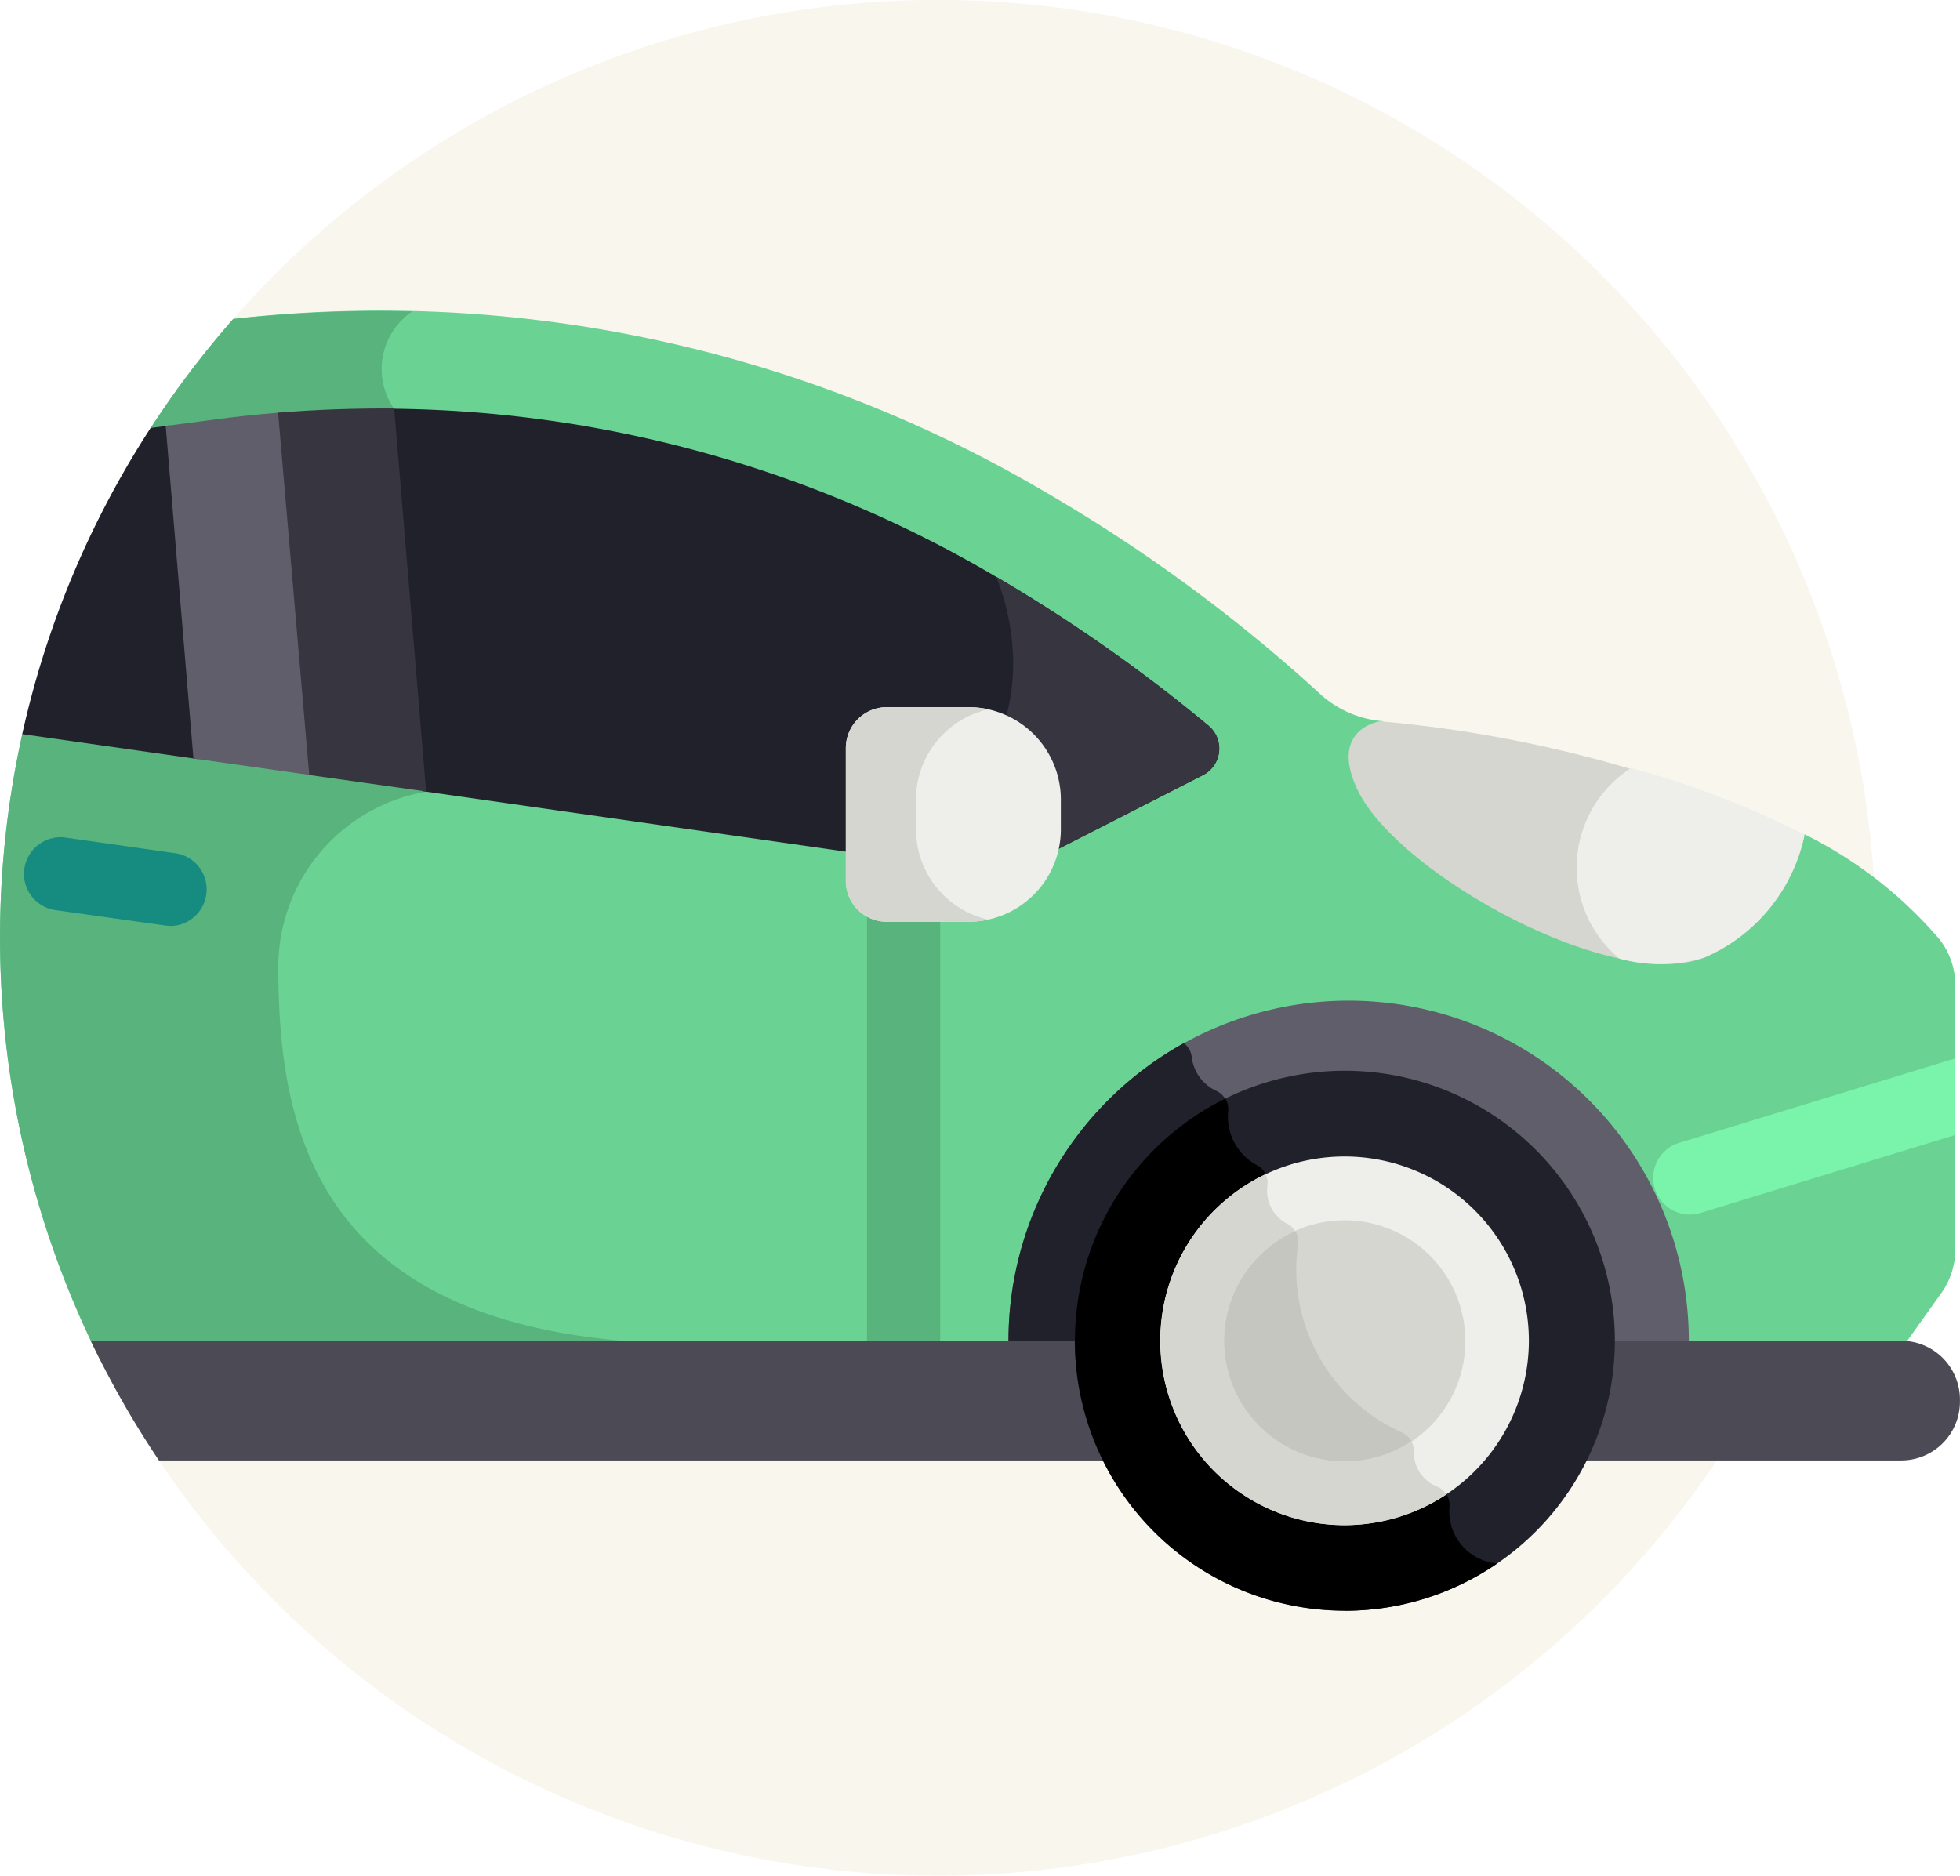 <svg xmlns="http://www.w3.org/2000/svg" width="35.697" height="34.163" viewBox="0 0 35.697 34.163"><path d="M89.969,27.1a17.081,17.081,0,0,0-29.95-10.22C62.211,17.687,86.033,26.43,89.969,27.1Z" transform="translate(-55.834 -11)" fill="#f9f6ee"/><path d="M32.457,377.946a17.087,17.087,0,0,0,29.637,0Z" transform="translate(-30.194 -352.362)" fill="#f9f6ee"/><path d="M35.31,103.636a7.748,7.748,0,0,0-2.45-1.9,3.076,3.076,0,0,1-1.793,2.187c-1.613.644-5.518-1.493-6.241-3.021-.459-.969.214-1.184.375-1.221l-.064-.007a1.921,1.921,0,0,1-1.118-.514,28.918,28.918,0,0,0-4.969-3.648A23.857,23.857,0,0,0,4.25,92.35a17.156,17.156,0,0,0-1.509,1.993L.406,99.914a17.129,17.129,0,0,0,1.41,11.381H34.5l.857-1.2a1.376,1.376,0,0,0,.255-.8v-4.8A1.355,1.355,0,0,0,35.31,103.636Z" transform="translate(0 -86.543)" fill="#6ad394"/><path d="M36.753,94.78,41.37,94a1.269,1.269,0,0,1,.328-1.774,24.229,24.229,0,0,0-3.258.137,17.158,17.158,0,0,0-1.509,1.993Z" transform="translate(-34.191 -86.553)" fill="#59b37d"/><path d="M12.835,205.079a4.5,4.5,0,0,0-1.5-.331c-5.793-.5-6.266-4.179-6.266-6.862a3.24,3.24,0,0,1,2.7-3.14L.691,193.017l-.285.681a17.13,17.13,0,0,0,1.411,11.381Z" transform="translate(0 -180.327)" fill="#59b37d"/><path d="M275.849,278.609a6.195,6.195,0,0,0-12.39,0c0,.111,0,.221.009.331H275.84Q275.848,278.775,275.849,278.609Z" transform="translate(-245.091 -254.188)" fill="#5f5e6a"/><path d="M269.127,289.314a3.541,3.541,0,0,1-.4-2.1.366.366,0,0,0-.19-.359.68.68,0,0,1-.368-.707.364.364,0,0,0-.186-.359,1,1,0,0,1-.529-1,.365.365,0,0,0-.2-.353.778.778,0,0,1-.46-.629.362.362,0,0,0-.144-.245,6.2,6.2,0,0,0-3.193,5.418c0,.111,0,.221.009.331h5.66Z" transform="translate(-245.09 -264.562)" fill="#21212b"/><path d="M227.146,228a.667.667,0,0,1-.667-.667v-9.9a.667.667,0,0,1,1.334,0v9.9A.667.667,0,0,1,227.146,228Z" transform="translate(-210.689 -202.412)" fill="#59b37d"/><path d="M8.934,231.287a.672.672,0,0,1-.095-.007L6.844,231a.667.667,0,1,1,.188-1.321l1.995.284a.667.667,0,0,1-.093,1.327Z" transform="translate(-5.834 -214.423)" fill="#168c80"/><path d="M352.471,200.673c.732,1.547,4.687,3.711,6.321,3.059a3.125,3.125,0,0,0,1.823-2.238,23.214,23.214,0,0,0-7.73-2.064S351.947,199.564,352.471,200.673Z" transform="translate(-327.749 -186.293)" fill="#d6d6d0"/><path d="M412.851,211.64a2.155,2.155,0,0,0-.214,3.47,2.76,2.76,0,0,0,1.552-.019,3.125,3.125,0,0,0,1.823-2.238A16.434,16.434,0,0,0,412.851,211.64Z" transform="translate(-383.145 -197.651)" fill="#eeefeb"/><path d="M437.4,287.524l-5.023,1.537a.667.667,0,1,0,.39,1.276l4.633-1.418Z" transform="translate(-401.795 -268.245)" fill="#7af4ab"/><path d="M56.692,361.267H23.716a17.065,17.065,0,0,0,1.242,2.179H56.692a1.07,1.07,0,0,0,1.067-1.067v-.045A1.07,1.07,0,0,0,56.692,361.267Z" transform="translate(-22.063 -336.846)" fill="#4b4a55"/><path d="M285.683,300.568a4.918,4.918,0,1,1,4.918-4.918A4.923,4.923,0,0,1,285.683,300.568Z" transform="translate(-261.19 -271.23)" fill="#21212b"/><path d="M285.684,307.374a4.889,4.889,0,0,0,2.775-.861.954.954,0,0,1-.868-1.047.371.371,0,0,0-.229-.358.661.661,0,0,1-.418-.644.375.375,0,0,0-.216-.338,3.249,3.249,0,0,1-1.894-3.439.366.366,0,0,0-.19-.359.68.68,0,0,1-.368-.707.364.364,0,0,0-.186-.359,1,1,0,0,1-.529-1,.366.366,0,0,0-.054-.216,4.917,4.917,0,0,0,2.177,9.325Z" transform="translate(-261.191 -278.036)"/><ellipse cx="2.776" cy="2.776" rx="2.776" ry="2.776" transform="translate(21.717 21.645)" fill="#d6d6d0"/><path d="M314.258,331.636a2.758,2.758,0,0,0,1.375-.366.722.722,0,0,1-.115-.4.375.375,0,0,0-.216-.338,3.249,3.249,0,0,1-1.894-3.439.365.365,0,0,0-.19-.359.722.722,0,0,1-.3-.3,2.775,2.775,0,0,0,1.342,5.2Z" transform="translate(-289.765 -304.439)" fill="#c6c6c1"/><path d="M306.5,319.83a3.357,3.357,0,1,1,3.357-3.357A3.361,3.361,0,0,1,306.5,319.83Zm0-5.552a2.2,2.2,0,1,0,2.2,2.2A2.2,2.2,0,0,0,306.5,314.278Z" transform="translate(-282.012 -292.052)" fill="#eeefeb"/><path d="M303.146,320.823a3.355,3.355,0,0,0,5.208,2.8.379.379,0,0,0-.173-.147.661.661,0,0,1-.418-.644.374.374,0,0,0-.048-.18,2.194,2.194,0,1,1-2.117-3.827.382.382,0,0,0-.135-.129.68.68,0,0,1-.368-.707.363.363,0,0,0-.034-.2,3.361,3.361,0,0,0-1.915,3.031Z" transform="translate(-282.011 -296.402)" fill="#d6d6d0"/><path d="M9.026,128.214l-.521-6.08-.354.047a16.983,16.983,0,0,0-2.338,5.576Z" transform="translate(-5.408 -114.386)" fill="#21212b"/><path d="M116.645,123.535a28.883,28.883,0,0,0-3.868-2.712,22.08,22.08,0,0,0-11.049-3.061l.595,6.965,10.5,1.5a.542.542,0,0,0,.323-.054l3.4-1.736A.542.542,0,0,0,116.645,123.535Z" transform="translate(-94.636 -110.318)" fill="#21212b"/><path d="M43.285,119.026l.505,6.056,2.119.3-.551-6.6c-.384.031-.768.071-1.151.122Z" transform="translate(-40.267 -111.267)" fill="#5f5e6a"/><path d="M72.654,117.812l.567,6.6,2.129.3-.582-6.975C74.073,117.731,73.35,117.756,72.654,117.812Z" transform="translate(-67.589 -110.296)" fill="#363540"/><path d="M226.48,166.73l2.395.341a.542.542,0,0,0,.323-.054l3.4-1.736a.542.542,0,0,0,.1-.9,28.88,28.88,0,0,0-3.868-2.712S230.407,165.119,226.48,166.73Z" transform="translate(-210.69 -151.167)" fill="#363540"/><path d="M223.2,195.741h-1.493a.746.746,0,0,0-.744.744v2.421a.746.746,0,0,0,.744.744H223.2a1.684,1.684,0,0,0,1.679-1.679v-.55A1.684,1.684,0,0,0,223.2,195.741Z" transform="translate(-205.558 -182.861)" fill="#eeefeb"/><path d="M222.24,197.97v-.55a1.686,1.686,0,0,1,1.319-1.64,1.669,1.669,0,0,0-.36-.039h-1.493a.746.746,0,0,0-.744.744v2.421a.746.746,0,0,0,.744.744H223.2a1.667,1.667,0,0,0,.36-.039A1.685,1.685,0,0,1,222.24,197.97Z" transform="translate(-205.557 -182.861)" fill="#d6d6d0"/></svg>